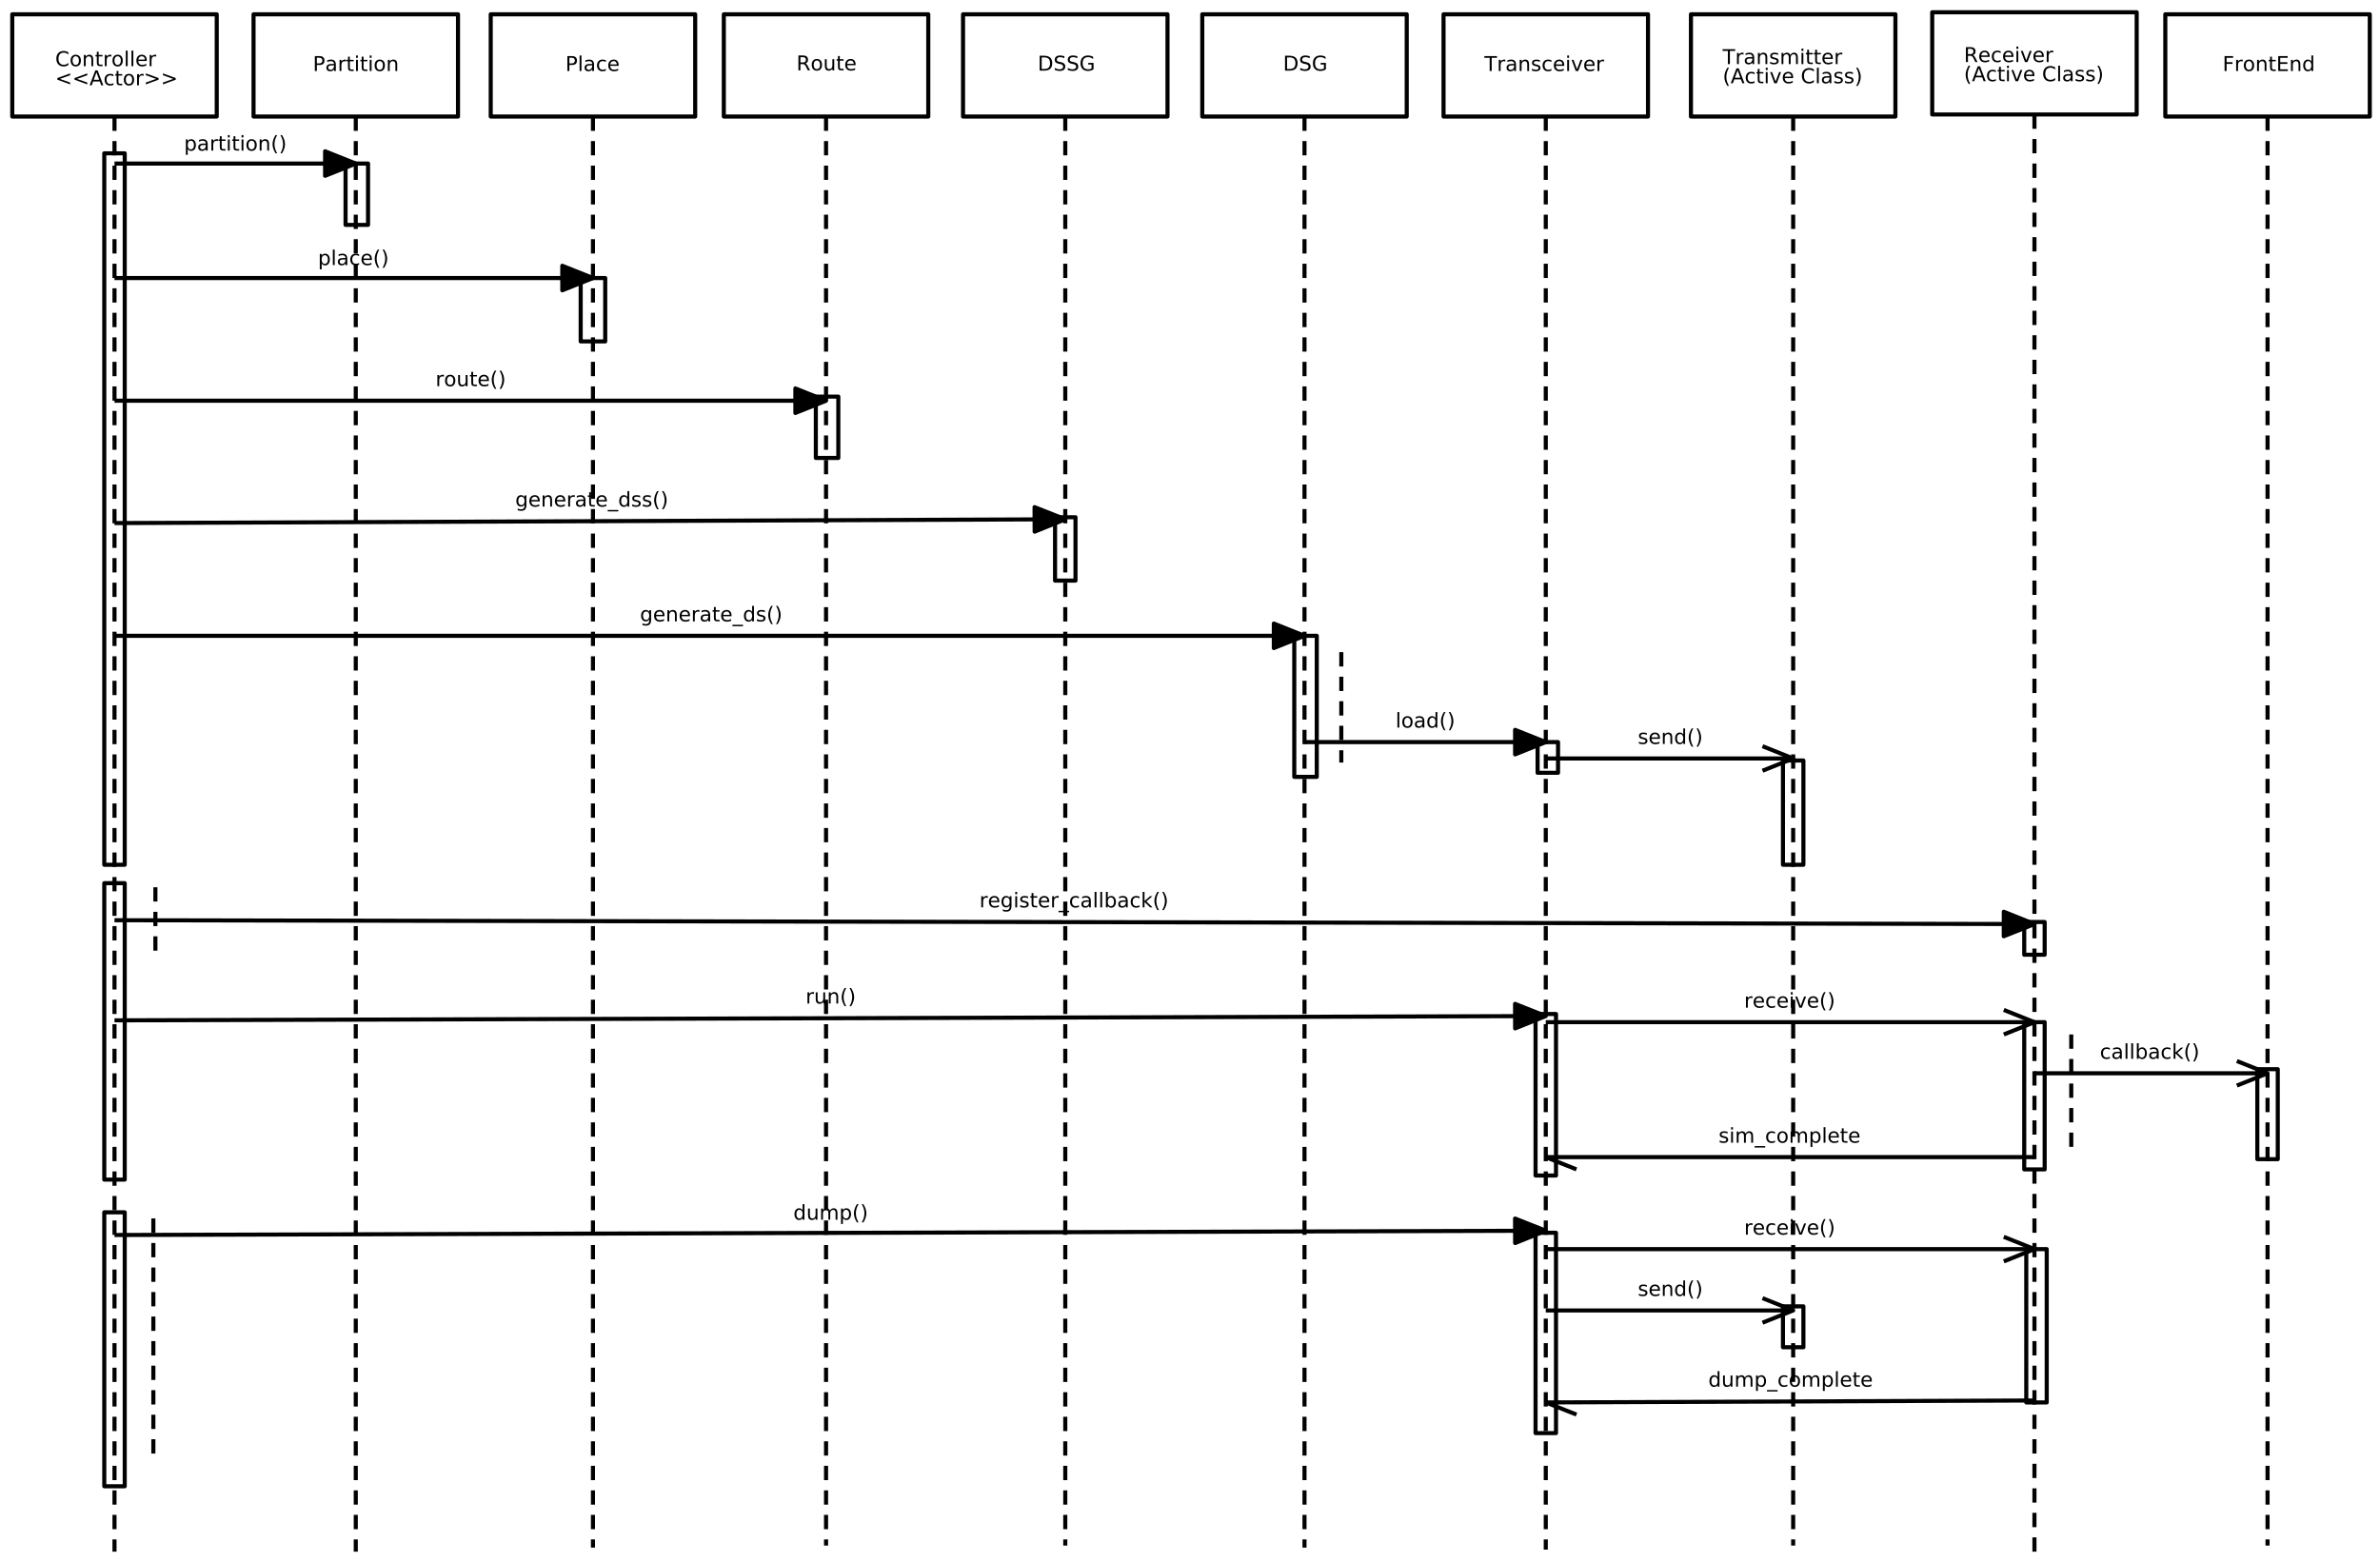 <?xml version="1.0" encoding="UTF-8"?>
<svg xmlns="http://www.w3.org/2000/svg" xmlns:xlink="http://www.w3.org/1999/xlink" width="1164pt" height="764pt" viewBox="0 0 1164 764" version="1.1">
<defs>
<g>
<symbol overflow="visible" id="glyph0-0">
<path style="stroke:none;" d="M 6.438 -6.734 L 6.438 -5.688 C 6.102 -6 5.75 -6.227 5.375 -6.375 C 5 -6.531 4.602 -6.609 4.188 -6.609 C 3.352 -6.609 2.711 -6.352 2.266 -5.844 C 1.828 -5.332 1.609 -4.598 1.609 -3.641 C 1.609 -2.68 1.828 -1.945 2.266 -1.438 C 2.711 -0.926 3.352 -0.672 4.188 -0.672 C 4.602 -0.672 5 -0.742 5.375 -0.891 C 5.75 -1.047 6.102 -1.281 6.438 -1.594 L 6.438 -0.562 C 6.094 -0.32 5.727 -0.145 5.344 -0.031 C 4.957 0.082 4.551 0.141 4.125 0.141 C 3.02 0.141 2.148 -0.195 1.516 -0.875 C 0.879 -1.551 0.562 -2.473 0.562 -3.641 C 0.562 -4.805 0.879 -5.727 1.516 -6.406 C 2.148 -7.082 3.02 -7.422 4.125 -7.422 C 4.562 -7.422 4.973 -7.363 5.359 -7.25 C 5.742 -7.133 6.102 -6.961 6.438 -6.734 Z M 6.438 -6.734 "/>
</symbol>
<symbol overflow="visible" id="glyph0-1">
<path style="stroke:none;" d="M 3.062 -4.844 C 2.582 -4.844 2.203 -4.656 1.922 -4.281 C 1.641 -3.906 1.5 -3.391 1.5 -2.734 C 1.5 -2.078 1.633 -1.562 1.906 -1.188 C 2.188 -0.812 2.57 -0.625 3.062 -0.625 C 3.539 -0.625 3.922 -0.812 4.203 -1.188 C 4.484 -1.562 4.625 -2.078 4.625 -2.734 C 4.625 -3.379 4.484 -3.891 4.203 -4.266 C 3.922 -4.648 3.539 -4.844 3.062 -4.844 Z M 3.062 -5.594 C 3.844 -5.594 4.457 -5.336 4.906 -4.828 C 5.352 -4.328 5.578 -3.629 5.578 -2.734 C 5.578 -1.836 5.352 -1.133 4.906 -0.625 C 4.457 -0.113 3.844 0.141 3.062 0.141 C 2.281 0.141 1.664 -0.113 1.219 -0.625 C 0.77 -1.133 0.547 -1.836 0.547 -2.734 C 0.547 -3.629 0.77 -4.328 1.219 -4.828 C 1.664 -5.336 2.281 -5.594 3.062 -5.594 Z M 3.062 -5.594 "/>
</symbol>
<symbol overflow="visible" id="glyph0-2">
<path style="stroke:none;" d="M 5.484 -3.297 L 5.484 0 L 4.594 0 L 4.594 -3.266 C 4.594 -3.785 4.488 -4.172 4.281 -4.422 C 4.082 -4.68 3.781 -4.812 3.375 -4.812 C 2.895 -4.812 2.516 -4.656 2.234 -4.344 C 1.953 -4.039 1.812 -3.625 1.812 -3.094 L 1.812 0 L 0.906 0 L 0.906 -5.469 L 1.812 -5.469 L 1.812 -4.625 C 2.031 -4.945 2.285 -5.188 2.578 -5.344 C 2.867 -5.508 3.203 -5.594 3.578 -5.594 C 4.203 -5.594 4.676 -5.398 5 -5.016 C 5.32 -4.629 5.484 -4.055 5.484 -3.297 Z M 5.484 -3.297 "/>
</symbol>
<symbol overflow="visible" id="glyph0-3">
<path style="stroke:none;" d="M 1.828 -7.016 L 1.828 -5.469 L 3.688 -5.469 L 3.688 -4.766 L 1.828 -4.766 L 1.828 -1.797 C 1.828 -1.359 1.891 -1.07 2.016 -0.938 C 2.141 -0.812 2.391 -0.75 2.766 -0.75 L 3.688 -0.75 L 3.688 0 L 2.766 0 C 2.066 0 1.582 -0.129 1.312 -0.391 C 1.051 -0.648 0.922 -1.117 0.922 -1.797 L 0.922 -4.766 L 0.266 -4.766 L 0.266 -5.469 L 0.922 -5.469 L 0.922 -7.016 Z M 1.828 -7.016 "/>
</symbol>
<symbol overflow="visible" id="glyph0-4">
<path style="stroke:none;" d="M 4.109 -4.625 C 4.004 -4.688 3.895 -4.727 3.781 -4.75 C 3.664 -4.781 3.535 -4.797 3.391 -4.797 C 2.879 -4.797 2.488 -4.629 2.219 -4.297 C 1.945 -3.973 1.812 -3.5 1.812 -2.875 L 1.812 0 L 0.906 0 L 0.906 -5.469 L 1.812 -5.469 L 1.812 -4.625 C 2 -4.957 2.242 -5.203 2.547 -5.359 C 2.848 -5.516 3.219 -5.594 3.656 -5.594 C 3.719 -5.594 3.785 -5.586 3.859 -5.578 C 3.93 -5.578 4.016 -5.566 4.109 -5.547 Z M 4.109 -4.625 "/>
</symbol>
<symbol overflow="visible" id="glyph0-5">
<path style="stroke:none;" d="M 0.938 -7.594 L 1.844 -7.594 L 1.844 0 L 0.938 0 Z M 0.938 -7.594 "/>
</symbol>
<symbol overflow="visible" id="glyph0-6">
<path style="stroke:none;" d="M 5.625 -2.953 L 5.625 -2.516 L 1.484 -2.516 C 1.523 -1.898 1.711 -1.43 2.047 -1.109 C 2.379 -0.785 2.844 -0.625 3.438 -0.625 C 3.781 -0.625 4.113 -0.664 4.438 -0.75 C 4.77 -0.832 5.094 -0.957 5.406 -1.125 L 5.406 -0.281 C 5.082 -0.145 4.75 -0.039 4.406 0.031 C 4.07 0.102 3.734 0.141 3.391 0.141 C 2.516 0.141 1.82 -0.109 1.312 -0.609 C 0.801 -1.117 0.547 -1.812 0.547 -2.688 C 0.547 -3.582 0.785 -4.289 1.266 -4.812 C 1.754 -5.332 2.41 -5.594 3.234 -5.594 C 3.973 -5.594 4.555 -5.359 4.984 -4.891 C 5.41 -4.422 5.625 -3.773 5.625 -2.953 Z M 4.719 -3.219 C 4.719 -3.707 4.582 -4.098 4.312 -4.391 C 4.039 -4.691 3.688 -4.844 3.25 -4.844 C 2.738 -4.844 2.332 -4.695 2.031 -4.406 C 1.738 -4.125 1.566 -3.727 1.516 -3.219 Z M 4.719 -3.219 "/>
</symbol>
<symbol overflow="visible" id="glyph0-7">
<path style="stroke:none;" d="M 7.312 -4.922 L 2.281 -3.125 L 7.312 -1.344 L 7.312 -0.453 L 1.062 -2.734 L 1.062 -3.547 L 7.312 -5.812 Z M 7.312 -4.922 "/>
</symbol>
<symbol overflow="visible" id="glyph0-8">
<path style="stroke:none;" d="M 3.422 -6.312 L 2.078 -2.688 L 4.766 -2.688 Z M 2.859 -7.297 L 3.984 -7.297 L 6.766 0 L 5.734 0 L 5.062 -1.875 L 1.781 -1.875 L 1.125 0 L 0.078 0 Z M 2.859 -7.297 "/>
</symbol>
<symbol overflow="visible" id="glyph0-9">
<path style="stroke:none;" d="M 4.875 -5.266 L 4.875 -4.422 C 4.625 -4.555 4.367 -4.66 4.109 -4.734 C 3.859 -4.805 3.602 -4.844 3.344 -4.844 C 2.758 -4.844 2.305 -4.656 1.984 -4.281 C 1.66 -3.914 1.5 -3.398 1.5 -2.734 C 1.5 -2.066 1.66 -1.547 1.984 -1.172 C 2.305 -0.805 2.758 -0.625 3.344 -0.625 C 3.602 -0.625 3.859 -0.656 4.109 -0.719 C 4.367 -0.789 4.625 -0.898 4.875 -1.047 L 4.875 -0.203 C 4.625 -0.086 4.363 -0.004 4.094 0.047 C 3.832 0.109 3.551 0.141 3.25 0.141 C 2.414 0.141 1.754 -0.113 1.266 -0.625 C 0.785 -1.145 0.547 -1.848 0.547 -2.734 C 0.547 -3.617 0.789 -4.316 1.281 -4.828 C 1.77 -5.336 2.441 -5.594 3.297 -5.594 C 3.578 -5.594 3.848 -5.566 4.109 -5.516 C 4.367 -5.461 4.625 -5.379 4.875 -5.266 Z M 4.875 -5.266 "/>
</symbol>
<symbol overflow="visible" id="glyph0-10">
<path style="stroke:none;" d="M 1.062 -4.922 L 1.062 -5.812 L 7.312 -3.547 L 7.312 -2.734 L 1.062 -0.453 L 1.062 -1.344 L 6.094 -3.125 Z M 1.062 -4.922 "/>
</symbol>
<symbol overflow="visible" id="glyph0-11">
<path style="stroke:none;" d="M 1.969 -6.484 L 1.969 -3.734 L 3.203 -3.734 C 3.66 -3.734 4.016 -3.852 4.266 -4.094 C 4.523 -4.332 4.656 -4.672 4.656 -5.109 C 4.656 -5.547 4.523 -5.883 4.266 -6.125 C 4.016 -6.363 3.66 -6.484 3.203 -6.484 Z M 0.984 -7.297 L 3.203 -7.297 C 4.023 -7.297 4.645 -7.109 5.062 -6.734 C 5.477 -6.367 5.688 -5.828 5.688 -5.109 C 5.688 -4.391 5.477 -3.848 5.062 -3.484 C 4.645 -3.117 4.023 -2.938 3.203 -2.938 L 1.969 -2.938 L 1.969 0 L 0.984 0 Z M 0.984 -7.297 "/>
</symbol>
<symbol overflow="visible" id="glyph0-12">
<path style="stroke:none;" d="M 3.422 -2.75 C 2.703 -2.75 2.203 -2.664 1.922 -2.5 C 1.641 -2.332 1.5 -2.051 1.5 -1.656 C 1.5 -1.332 1.602 -1.078 1.812 -0.891 C 2.02 -0.703 2.305 -0.609 2.672 -0.609 C 3.172 -0.609 3.57 -0.785 3.875 -1.141 C 4.176 -1.492 4.328 -1.961 4.328 -2.547 L 4.328 -2.75 Z M 5.219 -3.125 L 5.219 0 L 4.328 0 L 4.328 -0.828 C 4.117 -0.492 3.859 -0.25 3.547 -0.094 C 3.242 0.062 2.875 0.141 2.438 0.141 C 1.875 0.141 1.426 -0.016 1.094 -0.328 C 0.758 -0.641 0.594 -1.062 0.594 -1.594 C 0.594 -2.207 0.801 -2.672 1.219 -2.984 C 1.633 -3.297 2.25 -3.453 3.062 -3.453 L 4.328 -3.453 L 4.328 -3.547 C 4.328 -3.953 4.188 -4.27 3.906 -4.5 C 3.633 -4.727 3.254 -4.844 2.766 -4.844 C 2.453 -4.844 2.145 -4.801 1.844 -4.719 C 1.551 -4.645 1.27 -4.535 1 -4.391 L 1 -5.219 C 1.332 -5.344 1.648 -5.438 1.953 -5.5 C 2.266 -5.562 2.566 -5.594 2.859 -5.594 C 3.648 -5.594 4.238 -5.391 4.625 -4.984 C 5.02 -4.578 5.219 -3.957 5.219 -3.125 Z M 5.219 -3.125 "/>
</symbol>
<symbol overflow="visible" id="glyph0-13">
<path style="stroke:none;" d="M 0.938 -5.469 L 1.844 -5.469 L 1.844 0 L 0.938 0 Z M 0.938 -7.594 L 1.844 -7.594 L 1.844 -6.453 L 0.938 -6.453 Z M 0.938 -7.594 "/>
</symbol>
<symbol overflow="visible" id="glyph0-14">
<path style="stroke:none;" d="M 1.812 -0.828 L 1.812 2.078 L 0.906 2.078 L 0.906 -5.469 L 1.812 -5.469 L 1.812 -4.641 C 2 -4.961 2.234 -5.203 2.516 -5.359 C 2.805 -5.516 3.156 -5.594 3.562 -5.594 C 4.227 -5.594 4.766 -5.328 5.172 -4.797 C 5.586 -4.273 5.797 -3.586 5.797 -2.734 C 5.797 -1.867 5.586 -1.172 5.172 -0.641 C 4.766 -0.117 4.227 0.141 3.562 0.141 C 3.156 0.141 2.805 0.062 2.516 -0.094 C 2.234 -0.25 2 -0.492 1.812 -0.828 Z M 4.875 -2.734 C 4.875 -3.391 4.734 -3.906 4.453 -4.281 C 4.18 -4.656 3.812 -4.844 3.344 -4.844 C 2.863 -4.844 2.488 -4.656 2.219 -4.281 C 1.945 -3.906 1.812 -3.391 1.812 -2.734 C 1.812 -2.066 1.945 -1.547 2.219 -1.172 C 2.488 -0.797 2.863 -0.609 3.344 -0.609 C 3.812 -0.609 4.18 -0.797 4.453 -1.172 C 4.734 -1.547 4.875 -2.066 4.875 -2.734 Z M 4.875 -2.734 "/>
</symbol>
<symbol overflow="visible" id="glyph0-15">
<path style="stroke:none;" d="M 3.094 -7.594 C 2.664 -6.844 2.344 -6.098 2.125 -5.359 C 1.914 -4.629 1.812 -3.891 1.812 -3.141 C 1.812 -2.391 1.914 -1.645 2.125 -0.906 C 2.344 -0.164 2.664 0.57 3.094 1.312 L 2.312 1.312 C 1.832 0.551 1.469 -0.195 1.219 -0.938 C 0.977 -1.676 0.859 -2.41 0.859 -3.141 C 0.859 -3.867 0.977 -4.598 1.219 -5.328 C 1.457 -6.066 1.82 -6.82 2.312 -7.594 Z M 3.094 -7.594 "/>
</symbol>
<symbol overflow="visible" id="glyph0-16">
<path style="stroke:none;" d="M 0.797 -7.594 L 1.578 -7.594 C 2.066 -6.82 2.43 -6.066 2.672 -5.328 C 2.922 -4.598 3.047 -3.867 3.047 -3.141 C 3.047 -2.41 2.922 -1.676 2.672 -0.938 C 2.43 -0.195 2.066 0.551 1.578 1.312 L 0.797 1.312 C 1.234 0.57 1.555 -0.164 1.766 -0.906 C 1.984 -1.645 2.094 -2.391 2.094 -3.141 C 2.094 -3.891 1.984 -4.629 1.766 -5.359 C 1.555 -6.098 1.234 -6.844 0.797 -7.594 Z M 0.797 -7.594 "/>
</symbol>
<symbol overflow="visible" id="glyph0-17">
<path style="stroke:none;" d="M 4.438 -3.422 C 4.645 -3.348 4.848 -3.191 5.047 -2.953 C 5.254 -2.723 5.457 -2.406 5.656 -2 L 6.656 0 L 5.594 0 L 4.672 -1.875 C 4.43 -2.363 4.195 -2.688 3.969 -2.844 C 3.738 -3 3.43 -3.078 3.047 -3.078 L 1.969 -3.078 L 1.969 0 L 0.984 0 L 0.984 -7.297 L 3.203 -7.297 C 4.035 -7.297 4.656 -7.117 5.062 -6.766 C 5.477 -6.422 5.688 -5.895 5.688 -5.188 C 5.688 -4.727 5.578 -4.348 5.359 -4.047 C 5.148 -3.742 4.844 -3.535 4.438 -3.422 Z M 1.969 -6.484 L 1.969 -3.891 L 3.203 -3.891 C 3.68 -3.891 4.039 -4 4.281 -4.219 C 4.531 -4.438 4.656 -4.758 4.656 -5.188 C 4.656 -5.613 4.531 -5.938 4.281 -6.156 C 4.039 -6.375 3.68 -6.484 3.203 -6.484 Z M 1.969 -6.484 "/>
</symbol>
<symbol overflow="visible" id="glyph0-18">
<path style="stroke:none;" d="M 0.844 -2.156 L 0.844 -5.469 L 1.75 -5.469 L 1.75 -2.188 C 1.75 -1.676 1.848 -1.289 2.047 -1.031 C 2.254 -0.77 2.555 -0.641 2.953 -0.641 C 3.441 -0.641 3.828 -0.789 4.109 -1.094 C 4.391 -1.406 4.531 -1.832 4.531 -2.375 L 4.531 -5.469 L 5.438 -5.469 L 5.438 0 L 4.531 0 L 4.531 -0.844 C 4.312 -0.508 4.055 -0.258 3.766 -0.094 C 3.484 0.062 3.148 0.141 2.766 0.141 C 2.141 0.141 1.66 -0.051 1.328 -0.438 C 1.004 -0.832 0.844 -1.406 0.844 -2.156 Z M 3.109 -5.594 Z M 3.109 -5.594 "/>
</symbol>
<symbol overflow="visible" id="glyph0-19">
<path style="stroke:none;" d="M 1.969 -6.484 L 1.969 -0.812 L 3.156 -0.812 C 4.164 -0.812 4.898 -1.035 5.359 -1.484 C 5.828 -1.941 6.062 -2.664 6.062 -3.656 C 6.062 -4.633 5.828 -5.348 5.359 -5.797 C 4.898 -6.254 4.164 -6.484 3.156 -6.484 Z M 0.984 -7.297 L 3.016 -7.297 C 4.422 -7.297 5.453 -7 6.109 -6.406 C 6.773 -5.82 7.109 -4.906 7.109 -3.656 C 7.109 -2.395 6.773 -1.469 6.109 -0.875 C 5.453 -0.289 4.422 0 3.016 0 L 0.984 0 Z M 0.984 -7.297 "/>
</symbol>
<symbol overflow="visible" id="glyph0-20">
<path style="stroke:none;" d="M 5.359 -7.047 L 5.359 -6.094 C 4.984 -6.27 4.629 -6.398 4.297 -6.484 C 3.961 -6.578 3.641 -6.625 3.328 -6.625 C 2.797 -6.625 2.383 -6.52 2.094 -6.312 C 1.801 -6.102 1.656 -5.805 1.656 -5.422 C 1.656 -5.098 1.75 -4.852 1.938 -4.688 C 2.133 -4.52 2.504 -4.391 3.047 -4.297 L 3.641 -4.172 C 4.367 -4.023 4.91 -3.773 5.266 -3.422 C 5.617 -3.078 5.797 -2.609 5.797 -2.016 C 5.797 -1.305 5.555 -0.77 5.078 -0.406 C 4.609 -0.039 3.914 0.141 3 0.141 C 2.656 0.141 2.285 0.098 1.891 0.016 C 1.504 -0.055 1.102 -0.172 0.688 -0.328 L 0.688 -1.344 C 1.094 -1.113 1.484 -0.941 1.859 -0.828 C 2.242 -0.711 2.625 -0.656 3 -0.656 C 3.562 -0.656 3.992 -0.766 4.297 -0.984 C 4.609 -1.211 4.766 -1.531 4.766 -1.938 C 4.766 -2.289 4.656 -2.566 4.438 -2.766 C 4.219 -2.973 3.852 -3.129 3.344 -3.234 L 2.75 -3.344 C 2.008 -3.488 1.473 -3.719 1.141 -4.031 C 0.816 -4.344 0.656 -4.781 0.656 -5.344 C 0.656 -5.988 0.879 -6.492 1.328 -6.859 C 1.785 -7.234 2.414 -7.422 3.219 -7.422 C 3.562 -7.422 3.91 -7.391 4.266 -7.328 C 4.617 -7.266 4.984 -7.172 5.359 -7.047 Z M 5.359 -7.047 "/>
</symbol>
<symbol overflow="visible" id="glyph0-21">
<path style="stroke:none;" d="M 5.953 -1.047 L 5.953 -3 L 4.344 -3 L 4.344 -3.812 L 6.922 -3.812 L 6.922 -0.672 C 6.547 -0.41 6.129 -0.207 5.672 -0.062 C 5.211 0.07 4.723 0.141 4.203 0.141 C 3.055 0.141 2.16 -0.191 1.516 -0.859 C 0.879 -1.523 0.562 -2.453 0.562 -3.641 C 0.562 -4.828 0.879 -5.754 1.516 -6.422 C 2.16 -7.086 3.055 -7.422 4.203 -7.422 C 4.672 -7.422 5.117 -7.363 5.547 -7.25 C 5.984 -7.133 6.379 -6.961 6.734 -6.734 L 6.734 -5.672 C 6.367 -5.984 5.984 -6.219 5.578 -6.375 C 5.172 -6.531 4.738 -6.609 4.281 -6.609 C 3.383 -6.609 2.711 -6.359 2.266 -5.859 C 1.828 -5.367 1.609 -4.629 1.609 -3.641 C 1.609 -2.648 1.828 -1.906 2.266 -1.406 C 2.711 -0.914 3.383 -0.672 4.281 -0.672 C 4.633 -0.672 4.945 -0.695 5.219 -0.75 C 5.488 -0.812 5.734 -0.91 5.953 -1.047 Z M 5.953 -1.047 "/>
</symbol>
<symbol overflow="visible" id="glyph0-22">
<path style="stroke:none;" d="M 4.547 -2.797 C 4.547 -3.453 4.41 -3.957 4.141 -4.312 C 3.867 -4.664 3.492 -4.844 3.016 -4.844 C 2.523 -4.844 2.145 -4.664 1.875 -4.312 C 1.613 -3.957 1.484 -3.453 1.484 -2.797 C 1.484 -2.148 1.613 -1.645 1.875 -1.281 C 2.145 -0.926 2.523 -0.75 3.016 -0.75 C 3.492 -0.75 3.867 -0.926 4.141 -1.281 C 4.41 -1.645 4.547 -2.148 4.547 -2.797 Z M 5.438 -0.672 C 5.438 0.254 5.227 0.941 4.812 1.391 C 4.406 1.848 3.773 2.078 2.922 2.078 C 2.609 2.078 2.312 2.051 2.031 2 C 1.75 1.957 1.477 1.891 1.219 1.797 L 1.219 0.922 C 1.477 1.066 1.734 1.172 1.984 1.234 C 2.242 1.305 2.508 1.344 2.781 1.344 C 3.363 1.344 3.801 1.188 4.094 0.875 C 4.395 0.57 4.547 0.109 4.547 -0.516 L 4.547 -0.969 C 4.359 -0.645 4.117 -0.398 3.828 -0.234 C 3.535 -0.078 3.188 0 2.781 0 C 2.113 0 1.57 -0.254 1.156 -0.766 C 0.75 -1.273 0.547 -1.953 0.547 -2.797 C 0.547 -3.641 0.75 -4.316 1.156 -4.828 C 1.57 -5.336 2.113 -5.594 2.781 -5.594 C 3.188 -5.594 3.535 -5.516 3.828 -5.359 C 4.117 -5.203 4.359 -4.961 4.547 -4.641 L 4.547 -5.469 L 5.438 -5.469 Z M 5.438 -0.672 "/>
</symbol>
<symbol overflow="visible" id="glyph0-23">
<path style="stroke:none;" d="M 5.094 1.656 L 5.094 2.359 L -0.094 2.359 L -0.094 1.656 Z M 5.094 1.656 "/>
</symbol>
<symbol overflow="visible" id="glyph0-24">
<path style="stroke:none;" d="M 4.547 -4.641 L 4.547 -7.594 L 5.438 -7.594 L 5.438 0 L 4.547 0 L 4.547 -0.828 C 4.359 -0.492 4.117 -0.25 3.828 -0.094 C 3.535 0.062 3.188 0.141 2.781 0.141 C 2.125 0.141 1.586 -0.117 1.172 -0.641 C 0.754 -1.172 0.547 -1.867 0.547 -2.734 C 0.547 -3.586 0.754 -4.273 1.172 -4.797 C 1.586 -5.328 2.125 -5.594 2.781 -5.594 C 3.188 -5.594 3.535 -5.516 3.828 -5.359 C 4.117 -5.203 4.359 -4.961 4.547 -4.641 Z M 1.484 -2.734 C 1.484 -2.066 1.617 -1.547 1.891 -1.172 C 2.16 -0.797 2.535 -0.609 3.016 -0.609 C 3.484 -0.609 3.852 -0.797 4.125 -1.172 C 4.406 -1.547 4.547 -2.066 4.547 -2.734 C 4.547 -3.391 4.406 -3.906 4.125 -4.281 C 3.852 -4.656 3.484 -4.844 3.016 -4.844 C 2.535 -4.844 2.16 -4.656 1.891 -4.281 C 1.617 -3.906 1.484 -3.391 1.484 -2.734 Z M 1.484 -2.734 "/>
</symbol>
<symbol overflow="visible" id="glyph0-25">
<path style="stroke:none;" d="M 4.422 -5.312 L 4.422 -4.453 C 4.172 -4.586 3.91 -4.688 3.641 -4.75 C 3.367 -4.812 3.082 -4.844 2.781 -4.844 C 2.344 -4.844 2.008 -4.773 1.781 -4.641 C 1.562 -4.504 1.453 -4.301 1.453 -4.031 C 1.453 -3.82 1.531 -3.656 1.688 -3.531 C 1.844 -3.414 2.164 -3.305 2.656 -3.203 L 2.953 -3.125 C 3.598 -2.988 4.051 -2.797 4.312 -2.547 C 4.582 -2.297 4.719 -1.953 4.719 -1.516 C 4.719 -1.004 4.516 -0.598 4.109 -0.297 C 3.711 -0.004 3.164 0.141 2.469 0.141 C 2.164 0.141 1.852 0.109 1.531 0.047 C 1.219 -0.004 0.891 -0.086 0.547 -0.203 L 0.547 -1.125 C 0.879 -0.957 1.203 -0.828 1.516 -0.734 C 1.836 -0.648 2.16 -0.609 2.484 -0.609 C 2.898 -0.609 3.223 -0.68 3.453 -0.828 C 3.68 -0.973 3.797 -1.176 3.797 -1.438 C 3.797 -1.688 3.711 -1.875 3.547 -2 C 3.391 -2.133 3.031 -2.258 2.469 -2.375 L 2.156 -2.453 C 1.602 -2.566 1.203 -2.742 0.953 -2.984 C 0.703 -3.234 0.578 -3.566 0.578 -3.984 C 0.578 -4.504 0.758 -4.898 1.125 -5.172 C 1.488 -5.453 2.008 -5.594 2.688 -5.594 C 3.008 -5.594 3.316 -5.566 3.609 -5.516 C 3.91 -5.473 4.18 -5.406 4.422 -5.312 Z M 4.422 -5.312 "/>
</symbol>
<symbol overflow="visible" id="glyph0-26">
<path style="stroke:none;" d="M -0.031 -7.297 L 6.141 -7.297 L 6.141 -6.453 L 3.547 -6.453 L 3.547 0 L 2.562 0 L 2.562 -6.453 L -0.031 -6.453 Z M -0.031 -7.297 "/>
</symbol>
<symbol overflow="visible" id="glyph0-27">
<path style="stroke:none;" d="M 0.297 -5.469 L 1.25 -5.469 L 2.953 -0.875 L 4.672 -5.469 L 5.625 -5.469 L 3.562 0 L 2.344 0 Z M 0.297 -5.469 "/>
</symbol>
<symbol overflow="visible" id="glyph0-28">
<path style="stroke:none;" d="M 5.203 -4.422 C 5.422 -4.828 5.688 -5.125 6 -5.312 C 6.312 -5.5 6.68 -5.594 7.109 -5.594 C 7.68 -5.594 8.117 -5.395 8.422 -5 C 8.734 -4.602 8.891 -4.035 8.891 -3.297 L 8.891 0 L 7.984 0 L 7.984 -3.266 C 7.984 -3.797 7.891 -4.188 7.703 -4.438 C 7.523 -4.688 7.242 -4.812 6.859 -4.812 C 6.391 -4.812 6.02 -4.656 5.75 -4.344 C 5.488 -4.039 5.359 -3.625 5.359 -3.094 L 5.359 0 L 4.453 0 L 4.453 -3.266 C 4.453 -3.797 4.359 -4.188 4.172 -4.438 C 3.984 -4.688 3.695 -4.812 3.312 -4.812 C 2.852 -4.812 2.488 -4.656 2.219 -4.344 C 1.945 -4.039 1.812 -3.625 1.812 -3.094 L 1.812 0 L 0.906 0 L 0.906 -5.469 L 1.812 -5.469 L 1.812 -4.625 C 2.02 -4.957 2.266 -5.203 2.547 -5.359 C 2.836 -5.516 3.176 -5.594 3.562 -5.594 C 3.969 -5.594 4.305 -5.492 4.578 -5.297 C 4.859 -5.098 5.066 -4.805 5.203 -4.422 Z M 5.203 -4.422 "/>
</symbol>
<symbol overflow="visible" id="glyph0-29">
<path style="stroke:none;" d=""/>
</symbol>
<symbol overflow="visible" id="glyph0-30">
<path style="stroke:none;" d="M 4.875 -2.734 C 4.875 -3.391 4.734 -3.906 4.453 -4.281 C 4.18 -4.656 3.812 -4.844 3.344 -4.844 C 2.863 -4.844 2.488 -4.656 2.219 -4.281 C 1.945 -3.906 1.812 -3.391 1.812 -2.734 C 1.812 -2.066 1.945 -1.547 2.219 -1.172 C 2.488 -0.797 2.863 -0.609 3.344 -0.609 C 3.812 -0.609 4.18 -0.797 4.453 -1.172 C 4.734 -1.547 4.875 -2.066 4.875 -2.734 Z M 1.812 -4.641 C 2 -4.961 2.234 -5.203 2.516 -5.359 C 2.805 -5.516 3.156 -5.594 3.562 -5.594 C 4.227 -5.594 4.766 -5.328 5.172 -4.797 C 5.586 -4.273 5.797 -3.586 5.797 -2.734 C 5.797 -1.867 5.586 -1.172 5.172 -0.641 C 4.766 -0.117 4.227 0.141 3.562 0.141 C 3.156 0.141 2.805 0.062 2.516 -0.094 C 2.234 -0.25 2 -0.492 1.812 -0.828 L 1.812 0 L 0.906 0 L 0.906 -7.594 L 1.812 -7.594 Z M 1.812 -4.641 "/>
</symbol>
<symbol overflow="visible" id="glyph0-31">
<path style="stroke:none;" d="M 0.906 -7.594 L 1.812 -7.594 L 1.812 -3.109 L 4.5 -5.469 L 5.641 -5.469 L 2.734 -2.906 L 5.766 0 L 4.594 0 L 1.812 -2.672 L 1.812 0 L 0.906 0 Z M 0.906 -7.594 "/>
</symbol>
<symbol overflow="visible" id="glyph0-32">
<path style="stroke:none;" d="M 0.984 -7.297 L 5.172 -7.297 L 5.172 -6.453 L 1.969 -6.453 L 1.969 -4.312 L 4.859 -4.312 L 4.859 -3.484 L 1.969 -3.484 L 1.969 0 L 0.984 0 Z M 0.984 -7.297 "/>
</symbol>
<symbol overflow="visible" id="glyph0-33">
<path style="stroke:none;" d="M 0.984 -7.297 L 5.594 -7.297 L 5.594 -6.453 L 1.969 -6.453 L 1.969 -4.297 L 5.438 -4.297 L 5.438 -3.469 L 1.969 -3.469 L 1.969 -0.828 L 5.672 -0.828 L 5.672 0 L 0.984 0 Z M 0.984 -7.297 "/>
</symbol>
</g>
</defs>
<g id="surface8897">
<g style="fill:rgb(0%,0%,0%);fill-opacity:1;">
  <use xlink:href="#glyph0-0" x="27" y="32.359"/>
  <use xlink:href="#glyph0-1" x="33.982" y="32.359"/>
  <use xlink:href="#glyph0-2" x="40.101" y="32.359"/>
  <use xlink:href="#glyph0-3" x="46.438" y="32.359"/>
  <use xlink:href="#glyph0-4" x="50.359" y="32.359"/>
  <use xlink:href="#glyph0-1" x="54.471" y="32.359"/>
  <use xlink:href="#glyph0-5" x="60.589" y="32.359"/>
  <use xlink:href="#glyph0-5" x="63.367" y="32.359"/>
  <use xlink:href="#glyph0-6" x="66.146" y="32.359"/>
  <use xlink:href="#glyph0-4" x="72.298" y="32.359"/>
</g>
<g style="fill:rgb(0%,0%,0%);fill-opacity:1;">
  <use xlink:href="#glyph0-7" x="27" y="41.719"/>
  <use xlink:href="#glyph0-7" x="35.379" y="41.719"/>
  <use xlink:href="#glyph0-8" x="43.758" y="41.719"/>
  <use xlink:href="#glyph0-9" x="50.599" y="41.719"/>
  <use xlink:href="#glyph0-3" x="56.097" y="41.719"/>
  <use xlink:href="#glyph0-1" x="60.018" y="41.719"/>
  <use xlink:href="#glyph0-4" x="66.136" y="41.719"/>
  <use xlink:href="#glyph0-10" x="70.247" y="41.719"/>
  <use xlink:href="#glyph0-10" x="78.626" y="41.719"/>
</g>
<path style="fill:none;stroke-width:2;stroke-linecap:butt;stroke-linejoin:round;stroke:rgb(0%,0%,0%);stroke-opacity:1;stroke-miterlimit:10;" d="M 81.004 34.719 " transform="matrix(1,0,0,1,6,7)"/>
<path style="fill:none;stroke-width:2;stroke-linecap:butt;stroke-linejoin:round;stroke:rgb(0%,0%,0%);stroke-opacity:1;stroke-miterlimit:10;" d="M 0 0 L 100 0 L 100 50 L 0 50 Z M 0 0 " transform="matrix(1,0,0,1,6,7)"/>
<path style="fill:none;stroke-width:2;stroke-linecap:butt;stroke-linejoin:round;stroke:rgb(0%,0%,0%);stroke-opacity:1;stroke-dasharray:7,5;stroke-miterlimit:10;" d="M 50 50 L 50 752 " transform="matrix(1,0,0,1,6,7)"/>
<g style="fill:rgb(0%,0%,0%);fill-opacity:1;">
  <use xlink:href="#glyph0-11" x="153" y="34.734"/>
  <use xlink:href="#glyph0-12" x="159.03" y="34.734"/>
  <use xlink:href="#glyph0-4" x="165.158" y="34.734"/>
  <use xlink:href="#glyph0-3" x="169.27" y="34.734"/>
  <use xlink:href="#glyph0-13" x="173.19" y="34.734"/>
  <use xlink:href="#glyph0-3" x="175.969" y="34.734"/>
  <use xlink:href="#glyph0-13" x="179.89" y="34.734"/>
  <use xlink:href="#glyph0-1" x="182.668" y="34.734"/>
  <use xlink:href="#glyph0-2" x="188.786" y="34.734"/>
</g>
<path style="fill:none;stroke-width:2;stroke-linecap:butt;stroke-linejoin:round;stroke:rgb(0%,0%,0%);stroke-opacity:1;stroke-miterlimit:10;" d="M 71.125 27.734 " transform="matrix(1,0,0,1,124,7)"/>
<path style="fill:none;stroke-width:2;stroke-linecap:butt;stroke-linejoin:round;stroke:rgb(0%,0%,0%);stroke-opacity:1;stroke-miterlimit:10;" d="M 0 0 L 100 0 L 100 50 L 0 50 Z M 0 0 " transform="matrix(1,0,0,1,124,7)"/>
<path style="fill:none;stroke-width:2;stroke-linecap:butt;stroke-linejoin:round;stroke:rgb(0%,0%,0%);stroke-opacity:1;stroke-dasharray:7,5;stroke-miterlimit:10;" d="M 50 50 L 50 752 " transform="matrix(1,0,0,1,124,7)"/>
<path style="fill:none;stroke-width:2;stroke-linecap:butt;stroke-linejoin:round;stroke:rgb(0%,0%,0%);stroke-opacity:1;stroke-miterlimit:10;" d="M 0 0 L 10 0 L 10 348 L 0 348 Z M 0 0 " transform="matrix(1,0,0,1,51,75)"/>
<path style="fill:none;stroke-width:2;stroke-linecap:butt;stroke-linejoin:round;stroke:rgb(0%,0%,0%);stroke-opacity:1;stroke-miterlimit:10;" d="M 0 0 L 11 0 L 11 30 L 0 30 Z M 0 0 " transform="matrix(1,0,0,1,169,80)"/>
<path style="fill:none;stroke-width:2;stroke-linecap:butt;stroke-linejoin:round;stroke:rgb(0%,0%,0%);stroke-opacity:1;stroke-miterlimit:10;" d="M 118 0 L 0 0 " transform="matrix(-1,0,-0,-1,174,80)"/>
<path style="fill-rule:nonzero;fill:rgb(0%,0%,0%);fill-opacity:1;stroke-width:2;stroke-linecap:butt;stroke-linejoin:round;stroke:rgb(0%,0%,0%);stroke-opacity:1;stroke-miterlimit:10;" d="M 15 6 L 0 0 L 15 -6 Z M 15 6 " transform="matrix(-1,0,-0,-1,174,80)"/>
<path style="fill:none;stroke-width:2;stroke-linecap:butt;stroke-linejoin:round;stroke:rgb(0%,0%,0%);stroke-opacity:1;stroke-miterlimit:10;" d="" transform="matrix(1,0,0,1,56,80)"/>
<g style="fill:rgb(0%,0%,0%);fill-opacity:1;">
  <use xlink:href="#glyph0-14" x="90" y="73.672"/>
  <use xlink:href="#glyph0-12" x="96.348" y="73.672"/>
  <use xlink:href="#glyph0-4" x="102.476" y="73.672"/>
  <use xlink:href="#glyph0-3" x="106.587" y="73.672"/>
  <use xlink:href="#glyph0-13" x="110.508" y="73.672"/>
  <use xlink:href="#glyph0-3" x="113.286" y="73.672"/>
  <use xlink:href="#glyph0-13" x="117.207" y="73.672"/>
  <use xlink:href="#glyph0-1" x="119.985" y="73.672"/>
  <use xlink:href="#glyph0-2" x="126.104" y="73.672"/>
  <use xlink:href="#glyph0-15" x="132.441" y="73.672"/>
  <use xlink:href="#glyph0-16" x="136.343" y="73.672"/>
</g>
<path style="fill:none;stroke-width:2;stroke-linecap:butt;stroke-linejoin:round;stroke:rgb(0%,0%,0%);stroke-opacity:1;stroke-miterlimit:10;" d="M 84.242 -6.328 " transform="matrix(1,0,0,1,56,80)"/>
<g style="fill:rgb(0%,0%,0%);fill-opacity:1;">
  <use xlink:href="#glyph0-11" x="276.5" y="34.734"/>
  <use xlink:href="#glyph0-5" x="282.53" y="34.734"/>
  <use xlink:href="#glyph0-12" x="285.309" y="34.734"/>
  <use xlink:href="#glyph0-9" x="291.437" y="34.734"/>
  <use xlink:href="#glyph0-6" x="296.935" y="34.734"/>
</g>
<path style="fill:none;stroke-width:2;stroke-linecap:butt;stroke-linejoin:round;stroke:rgb(0%,0%,0%);stroke-opacity:1;stroke-miterlimit:10;" d="M 63.086 27.734 " transform="matrix(1,0,0,1,240,7)"/>
<path style="fill:none;stroke-width:2;stroke-linecap:butt;stroke-linejoin:round;stroke:rgb(0%,0%,0%);stroke-opacity:1;stroke-miterlimit:10;" d="M 0 0 L 100 0 L 100 50 L 0 50 Z M 0 0 " transform="matrix(1,0,0,1,240,7)"/>
<path style="fill:none;stroke-width:2;stroke-linecap:butt;stroke-linejoin:round;stroke:rgb(0%,0%,0%);stroke-opacity:1;stroke-dasharray:7,5;stroke-miterlimit:10;" d="M 50 50 L 50 750 " transform="matrix(1,0,0,1,240,7)"/>
<path style="fill:none;stroke-width:2;stroke-linecap:butt;stroke-linejoin:round;stroke:rgb(0%,0%,0%);stroke-opacity:1;stroke-miterlimit:10;" d="M 0 0 L 12 0 L 12 31 L 0 31 Z M 0 0 " transform="matrix(1,0,0,1,284,136)"/>
<path style="fill:none;stroke-width:2;stroke-linecap:butt;stroke-linejoin:round;stroke:rgb(0%,0%,0%);stroke-opacity:1;stroke-miterlimit:10;" d="M 234 0 L 0 0 " transform="matrix(-1,0,-0,-1,290,136)"/>
<path style="fill-rule:nonzero;fill:rgb(0%,0%,0%);fill-opacity:1;stroke-width:2;stroke-linecap:butt;stroke-linejoin:round;stroke:rgb(0%,0%,0%);stroke-opacity:1;stroke-miterlimit:10;" d="M 15 6 L 0 0 L 15 -6 Z M 15 6 " transform="matrix(-1,0,-0,-1,290,136)"/>
<path style="fill:none;stroke-width:2;stroke-linecap:butt;stroke-linejoin:round;stroke:rgb(0%,0%,0%);stroke-opacity:1;stroke-miterlimit:10;" d="" transform="matrix(1,0,0,1,56,136)"/>
<g style="fill:rgb(0%,0%,0%);fill-opacity:1;">
  <use xlink:href="#glyph0-14" x="155.5" y="129.672"/>
  <use xlink:href="#glyph0-5" x="161.848" y="129.672"/>
  <use xlink:href="#glyph0-12" x="164.626" y="129.672"/>
  <use xlink:href="#glyph0-9" x="170.754" y="129.672"/>
  <use xlink:href="#glyph0-6" x="176.252" y="129.672"/>
  <use xlink:href="#glyph0-15" x="182.404" y="129.672"/>
  <use xlink:href="#glyph0-16" x="186.306" y="129.672"/>
</g>
<path style="fill:none;stroke-width:2;stroke-linecap:butt;stroke-linejoin:round;stroke:rgb(0%,0%,0%);stroke-opacity:1;stroke-miterlimit:10;" d="M 134.207 -6.328 " transform="matrix(1,0,0,1,56,136)"/>
<g style="fill:rgb(0%,0%,0%);fill-opacity:1;">
  <use xlink:href="#glyph0-17" x="389.5" y="34.438"/>
  <use xlink:href="#glyph0-1" x="396.448" y="34.438"/>
  <use xlink:href="#glyph0-18" x="402.566" y="34.438"/>
  <use xlink:href="#glyph0-3" x="408.904" y="34.438"/>
  <use xlink:href="#glyph0-6" x="412.825" y="34.438"/>
</g>
<path style="fill:none;stroke-width:2;stroke-linecap:butt;stroke-linejoin:round;stroke:rgb(0%,0%,0%);stroke-opacity:1;stroke-miterlimit:10;" d="M 64.977 27.438 " transform="matrix(1,0,0,1,354,7)"/>
<path style="fill:none;stroke-width:2;stroke-linecap:butt;stroke-linejoin:round;stroke:rgb(0%,0%,0%);stroke-opacity:1;stroke-miterlimit:10;" d="M 0 0 L 100 0 L 100 50 L 0 50 Z M 0 0 " transform="matrix(1,0,0,1,354,7)"/>
<path style="fill:none;stroke-width:2;stroke-linecap:butt;stroke-linejoin:round;stroke:rgb(0%,0%,0%);stroke-opacity:1;stroke-dasharray:7,5;stroke-miterlimit:10;" d="M 50 50 L 50 749 " transform="matrix(1,0,0,1,354,7)"/>
<path style="fill:none;stroke-width:2;stroke-linecap:butt;stroke-linejoin:round;stroke:rgb(0%,0%,0%);stroke-opacity:1;stroke-miterlimit:10;" d="M 0 0 L 11 0 L 11 30 L 0 30 Z M 0 0 " transform="matrix(1,0,0,1,399,194)"/>
<path style="fill:none;stroke-width:2;stroke-linecap:butt;stroke-linejoin:round;stroke:rgb(0%,0%,0%);stroke-opacity:1;stroke-miterlimit:10;" d="M 348 0 L 0 0 " transform="matrix(-1,0,-0,-1,404,196)"/>
<path style="fill-rule:nonzero;fill:rgb(0%,0%,0%);fill-opacity:1;stroke-width:2;stroke-linecap:butt;stroke-linejoin:round;stroke:rgb(0%,0%,0%);stroke-opacity:1;stroke-miterlimit:10;" d="M 15 6 L 0 0 L 15 -6 Z M 15 6 " transform="matrix(-1,0,-0,-1,404,196)"/>
<path style="fill:none;stroke-width:2;stroke-linecap:butt;stroke-linejoin:round;stroke:rgb(0%,0%,0%);stroke-opacity:1;stroke-miterlimit:10;" d="" transform="matrix(1,0,0,1,56,196)"/>
<g style="fill:rgb(0%,0%,0%);fill-opacity:1;">
  <use xlink:href="#glyph0-4" x="213" y="188.906"/>
  <use xlink:href="#glyph0-1" x="217.111" y="188.906"/>
  <use xlink:href="#glyph0-18" x="223.229" y="188.906"/>
  <use xlink:href="#glyph0-3" x="229.567" y="188.906"/>
  <use xlink:href="#glyph0-6" x="233.488" y="188.906"/>
  <use xlink:href="#glyph0-15" x="239.641" y="188.906"/>
  <use xlink:href="#glyph0-16" x="243.542" y="188.906"/>
</g>
<path style="fill:none;stroke-width:2;stroke-linecap:butt;stroke-linejoin:round;stroke:rgb(0%,0%,0%);stroke-opacity:1;stroke-miterlimit:10;" d="M 191.445 -7.094 " transform="matrix(1,0,0,1,56,196)"/>
<path style="fill:none;stroke-width:2;stroke-linecap:butt;stroke-linejoin:round;stroke:rgb(0%,0%,0%);stroke-opacity:1;stroke-miterlimit:10;" d="M 0 0 L 10 0 L 10 31 L 0 31 Z M 0 0 " transform="matrix(1,0,0,1,516,253)"/>
<g style="fill:rgb(0%,0%,0%);fill-opacity:1;">
  <use xlink:href="#glyph0-19" x="507.5" y="34.562"/>
  <use xlink:href="#glyph0-20" x="515.2" y="34.562"/>
  <use xlink:href="#glyph0-20" x="521.548" y="34.562"/>
  <use xlink:href="#glyph0-21" x="527.896" y="34.562"/>
</g>
<path style="fill:none;stroke-width:2;stroke-linecap:butt;stroke-linejoin:round;stroke:rgb(0%,0%,0%);stroke-opacity:1;stroke-miterlimit:10;" d="M 64.645 27.562 " transform="matrix(1,0,0,1,471,7)"/>
<path style="fill:none;stroke-width:2;stroke-linecap:butt;stroke-linejoin:round;stroke:rgb(0%,0%,0%);stroke-opacity:1;stroke-miterlimit:10;" d="M 0 0 L 100 0 L 100 50 L 0 50 Z M 0 0 " transform="matrix(1,0,0,1,471,7)"/>
<path style="fill:none;stroke-width:2;stroke-linecap:butt;stroke-linejoin:round;stroke:rgb(0%,0%,0%);stroke-opacity:1;stroke-dasharray:7,5;stroke-miterlimit:10;" d="M 50 50 L 50 749 " transform="matrix(1,0,0,1,471,7)"/>
<path style="fill:none;stroke-width:2;stroke-linecap:butt;stroke-linejoin:round;stroke:rgb(0%,0%,0%);stroke-opacity:1;stroke-miterlimit:10;" d="M 465.004 -0 L 0 0 " transform="matrix(-1,0.004,-0.004,-1,521,254)"/>
<path style="fill-rule:nonzero;fill:rgb(0%,0%,0%);fill-opacity:1;stroke-width:2;stroke-linecap:butt;stroke-linejoin:round;stroke:rgb(0%,0%,0%);stroke-opacity:1;stroke-miterlimit:10;" d="M 15.002 5.998 L 0 0 L 14.999 -6.002 Z M 15.002 5.998 " transform="matrix(-1,0.004,-0.004,-1,521,254)"/>
<path style="fill:none;stroke-width:2;stroke-linecap:butt;stroke-linejoin:round;stroke:rgb(0%,0%,0%);stroke-opacity:1;stroke-miterlimit:10;" d="" transform="matrix(1,0,0,1,56,256)"/>
<g style="fill:rgb(0%,0%,0%);fill-opacity:1;">
  <use xlink:href="#glyph0-22" x="252" y="247.797"/>
  <use xlink:href="#glyph0-6" x="258.348" y="247.797"/>
  <use xlink:href="#glyph0-2" x="264.5" y="247.797"/>
  <use xlink:href="#glyph0-6" x="270.838" y="247.797"/>
  <use xlink:href="#glyph0-4" x="276.99" y="247.797"/>
  <use xlink:href="#glyph0-12" x="281.102" y="247.797"/>
  <use xlink:href="#glyph0-3" x="287.229" y="247.797"/>
  <use xlink:href="#glyph0-6" x="291.15" y="247.797"/>
  <use xlink:href="#glyph0-23" x="297.303" y="247.797"/>
  <use xlink:href="#glyph0-24" x="302.303" y="247.797"/>
  <use xlink:href="#glyph0-25" x="308.65" y="247.797"/>
  <use xlink:href="#glyph0-25" x="313.86" y="247.797"/>
  <use xlink:href="#glyph0-15" x="319.07" y="247.797"/>
  <use xlink:href="#glyph0-16" x="322.972" y="247.797"/>
</g>
<path style="fill:none;stroke-width:2;stroke-linecap:butt;stroke-linejoin:round;stroke:rgb(0%,0%,0%);stroke-opacity:1;stroke-miterlimit:10;" d="M 270.875 -8.203 " transform="matrix(1,0,0,1,56,256)"/>
<g style="fill:rgb(0%,0%,0%);fill-opacity:1;">
  <use xlink:href="#glyph0-19" x="627.5" y="34.562"/>
  <use xlink:href="#glyph0-20" x="635.2" y="34.562"/>
  <use xlink:href="#glyph0-21" x="641.548" y="34.562"/>
</g>
<path style="fill:none;stroke-width:2;stroke-linecap:butt;stroke-linejoin:round;stroke:rgb(0%,0%,0%);stroke-opacity:1;stroke-miterlimit:10;" d="M 61.297 27.562 " transform="matrix(1,0,0,1,588,7)"/>
<path style="fill:none;stroke-width:2;stroke-linecap:butt;stroke-linejoin:round;stroke:rgb(0%,0%,0%);stroke-opacity:1;stroke-miterlimit:10;" d="M 0 0 L 100 0 L 100 50 L 0 50 Z M 0 0 " transform="matrix(1,0,0,1,588,7)"/>
<path style="fill:none;stroke-width:2;stroke-linecap:butt;stroke-linejoin:round;stroke:rgb(0%,0%,0%);stroke-opacity:1;stroke-dasharray:7,5;stroke-miterlimit:10;" d="M 50 50 L 50 750 " transform="matrix(1,0,0,1,588,7)"/>
<g style="fill:rgb(0%,0%,0%);fill-opacity:1;">
  <use xlink:href="#glyph0-26" x="726" y="34.734"/>
  <use xlink:href="#glyph0-4" x="732.108" y="34.734"/>
  <use xlink:href="#glyph0-12" x="736.22" y="34.734"/>
  <use xlink:href="#glyph0-2" x="742.348" y="34.734"/>
  <use xlink:href="#glyph0-25" x="748.686" y="34.734"/>
  <use xlink:href="#glyph0-9" x="753.896" y="34.734"/>
  <use xlink:href="#glyph0-6" x="759.394" y="34.734"/>
  <use xlink:href="#glyph0-13" x="765.546" y="34.734"/>
  <use xlink:href="#glyph0-27" x="768.324" y="34.734"/>
  <use xlink:href="#glyph0-6" x="774.242" y="34.734"/>
  <use xlink:href="#glyph0-4" x="780.395" y="34.734"/>
</g>
<path style="fill:none;stroke-width:2;stroke-linecap:butt;stroke-linejoin:round;stroke:rgb(0%,0%,0%);stroke-opacity:1;stroke-miterlimit:10;" d="M 78.508 27.734 " transform="matrix(1,0,0,1,706,7)"/>
<path style="fill:none;stroke-width:2;stroke-linecap:butt;stroke-linejoin:round;stroke:rgb(0%,0%,0%);stroke-opacity:1;stroke-miterlimit:10;" d="M 0 0 L 100 0 L 100 50 L 0 50 Z M 0 0 " transform="matrix(1,0,0,1,706,7)"/>
<path style="fill:none;stroke-width:2;stroke-linecap:butt;stroke-linejoin:round;stroke:rgb(0%,0%,0%);stroke-opacity:1;stroke-dasharray:7,5;stroke-miterlimit:10;" d="M 50 50 L 50 751 " transform="matrix(1,0,0,1,706,7)"/>
<path style="fill:none;stroke-width:2;stroke-linecap:butt;stroke-linejoin:round;stroke:rgb(0%,0%,0%);stroke-opacity:1;stroke-miterlimit:10;" d="M 0 0 L 11 0 L 11 69 L 0 69 Z M 0 0 " transform="matrix(1,0,0,1,633,311)"/>
<path style="fill:none;stroke-width:2;stroke-linecap:butt;stroke-linejoin:round;stroke:rgb(0%,0%,0%);stroke-opacity:1;stroke-miterlimit:10;" d="M 582 0 L 0 0 " transform="matrix(-1,0,-0,-1,638,311)"/>
<path style="fill-rule:nonzero;fill:rgb(0%,0%,0%);fill-opacity:1;stroke-width:2;stroke-linecap:butt;stroke-linejoin:round;stroke:rgb(0%,0%,0%);stroke-opacity:1;stroke-miterlimit:10;" d="M 15 6 L 0 0 L 15 -6 Z M 15 6 " transform="matrix(-1,0,-0,-1,638,311)"/>
<path style="fill:none;stroke-width:2;stroke-linecap:butt;stroke-linejoin:round;stroke:rgb(0%,0%,0%);stroke-opacity:1;stroke-miterlimit:10;" d="" transform="matrix(1,0,0,1,56,311)"/>
<g style="fill:rgb(0%,0%,0%);fill-opacity:1;">
  <use xlink:href="#glyph0-22" x="313" y="303.953"/>
  <use xlink:href="#glyph0-6" x="319.348" y="303.953"/>
  <use xlink:href="#glyph0-2" x="325.5" y="303.953"/>
  <use xlink:href="#glyph0-6" x="331.838" y="303.953"/>
  <use xlink:href="#glyph0-4" x="337.99" y="303.953"/>
  <use xlink:href="#glyph0-12" x="342.102" y="303.953"/>
  <use xlink:href="#glyph0-3" x="348.229" y="303.953"/>
  <use xlink:href="#glyph0-6" x="352.15" y="303.953"/>
  <use xlink:href="#glyph0-23" x="358.303" y="303.953"/>
  <use xlink:href="#glyph0-24" x="363.303" y="303.953"/>
  <use xlink:href="#glyph0-25" x="369.65" y="303.953"/>
  <use xlink:href="#glyph0-15" x="374.86" y="303.953"/>
  <use xlink:href="#glyph0-16" x="378.762" y="303.953"/>
</g>
<path style="fill:none;stroke-width:2;stroke-linecap:butt;stroke-linejoin:round;stroke:rgb(0%,0%,0%);stroke-opacity:1;stroke-miterlimit:10;" d="M 326.664 -7.047 " transform="matrix(1,0,0,1,56,311)"/>
<path style="fill:none;stroke-width:2;stroke-linecap:butt;stroke-linejoin:round;stroke:rgb(0%,0%,0%);stroke-opacity:1;stroke-miterlimit:10;" d="M 0 0 L 10 0 L 10 15 L 0 15 Z M 0 0 " transform="matrix(1,0,0,1,752,363)"/>
<path style="fill:none;stroke-width:2;stroke-linecap:butt;stroke-linejoin:round;stroke:rgb(0%,0%,0%);stroke-opacity:1;stroke-miterlimit:10;" d="M 118 0 L 0 0 " transform="matrix(-1,0,-0,-1,756,363)"/>
<path style="fill-rule:nonzero;fill:rgb(0%,0%,0%);fill-opacity:1;stroke-width:2;stroke-linecap:butt;stroke-linejoin:round;stroke:rgb(0%,0%,0%);stroke-opacity:1;stroke-miterlimit:10;" d="M 15 6 L 0 0 L 15 -6 Z M 15 6 " transform="matrix(-1,0,-0,-1,756,363)"/>
<path style="fill:none;stroke-width:2;stroke-linecap:butt;stroke-linejoin:round;stroke:rgb(0%,0%,0%);stroke-opacity:1;stroke-miterlimit:10;" d="" transform="matrix(1,0,0,1,638,363)"/>
<g style="fill:rgb(0%,0%,0%);fill-opacity:1;">
  <use xlink:href="#glyph0-5" x="682.5" y="355.906"/>
  <use xlink:href="#glyph0-1" x="685.278" y="355.906"/>
  <use xlink:href="#glyph0-12" x="691.396" y="355.906"/>
  <use xlink:href="#glyph0-24" x="697.524" y="355.906"/>
  <use xlink:href="#glyph0-15" x="703.872" y="355.906"/>
  <use xlink:href="#glyph0-16" x="707.773" y="355.906"/>
</g>
<path style="fill:none;stroke-width:2;stroke-linecap:butt;stroke-linejoin:round;stroke:rgb(0%,0%,0%);stroke-opacity:1;stroke-miterlimit:10;" d="M 73.676 -7.094 " transform="matrix(1,0,0,1,638,363)"/>
<g style="fill:rgb(0%,0%,0%);fill-opacity:1;">
  <use xlink:href="#glyph0-26" x="842.5" y="31.359"/>
  <use xlink:href="#glyph0-4" x="848.608" y="31.359"/>
  <use xlink:href="#glyph0-12" x="852.72" y="31.359"/>
  <use xlink:href="#glyph0-2" x="858.848" y="31.359"/>
  <use xlink:href="#glyph0-25" x="865.186" y="31.359"/>
  <use xlink:href="#glyph0-28" x="870.396" y="31.359"/>
  <use xlink:href="#glyph0-13" x="880.137" y="31.359"/>
  <use xlink:href="#glyph0-3" x="882.915" y="31.359"/>
  <use xlink:href="#glyph0-3" x="886.836" y="31.359"/>
  <use xlink:href="#glyph0-6" x="890.757" y="31.359"/>
  <use xlink:href="#glyph0-4" x="896.909" y="31.359"/>
</g>
<g style="fill:rgb(0%,0%,0%);fill-opacity:1;">
  <use xlink:href="#glyph0-15" x="842.5" y="40.719"/>
  <use xlink:href="#glyph0-8" x="846.401" y="40.719"/>
  <use xlink:href="#glyph0-9" x="853.242" y="40.719"/>
  <use xlink:href="#glyph0-3" x="858.74" y="40.719"/>
  <use xlink:href="#glyph0-13" x="862.661" y="40.719"/>
  <use xlink:href="#glyph0-27" x="865.439" y="40.719"/>
  <use xlink:href="#glyph0-6" x="871.357" y="40.719"/>
  <use xlink:href="#glyph0-29" x="877.51" y="40.719"/>
  <use xlink:href="#glyph0-0" x="880.688" y="40.719"/>
  <use xlink:href="#glyph0-5" x="887.671" y="40.719"/>
  <use xlink:href="#glyph0-12" x="890.449" y="40.719"/>
  <use xlink:href="#glyph0-25" x="896.577" y="40.719"/>
  <use xlink:href="#glyph0-25" x="901.787" y="40.719"/>
  <use xlink:href="#glyph0-16" x="906.997" y="40.719"/>
</g>
<path style="fill:none;stroke-width:2;stroke-linecap:butt;stroke-linejoin:round;stroke:rgb(0%,0%,0%);stroke-opacity:1;stroke-miterlimit:10;" d="M 83.898 33.719 " transform="matrix(1,0,0,1,827,7)"/>
<path style="fill:none;stroke-width:2;stroke-linecap:butt;stroke-linejoin:round;stroke:rgb(0%,0%,0%);stroke-opacity:1;stroke-miterlimit:10;" d="M 0 0 L 100 0 L 100 50 L 0 50 Z M 0 0 " transform="matrix(1,0,0,1,827,7)"/>
<path style="fill:none;stroke-width:2;stroke-linecap:butt;stroke-linejoin:round;stroke:rgb(0%,0%,0%);stroke-opacity:1;stroke-dasharray:7,5;stroke-miterlimit:10;" d="M 50 50 L 50 749 " transform="matrix(1,0,0,1,827,7)"/>
<path style="fill:none;stroke-width:2;stroke-linecap:butt;stroke-linejoin:round;stroke:rgb(0%,0%,0%);stroke-opacity:1;stroke-miterlimit:10;" d="M 121 0 L 0 0 " transform="matrix(-1,0,-0,-1,877,371)"/>
<path style="fill:none;stroke-width:2;stroke-linecap:butt;stroke-linejoin:round;stroke:rgb(0%,0%,0%);stroke-opacity:1;stroke-miterlimit:10;" d="M 15 6 L 0 0 L 15 -6 " transform="matrix(-1,0,-0,-1,877,371)"/>
<path style="fill:none;stroke-width:2;stroke-linecap:butt;stroke-linejoin:round;stroke:rgb(0%,0%,0%);stroke-opacity:1;stroke-miterlimit:10;" d="" transform="matrix(1,0,0,1,756,371)"/>
<g style="fill:rgb(0%,0%,0%);fill-opacity:1;">
  <use xlink:href="#glyph0-25" x="801" y="363.906"/>
  <use xlink:href="#glyph0-6" x="806.21" y="363.906"/>
  <use xlink:href="#glyph0-2" x="812.362" y="363.906"/>
  <use xlink:href="#glyph0-24" x="818.7" y="363.906"/>
  <use xlink:href="#glyph0-15" x="825.048" y="363.906"/>
  <use xlink:href="#glyph0-16" x="828.949" y="363.906"/>
</g>
<path style="fill:none;stroke-width:2;stroke-linecap:butt;stroke-linejoin:round;stroke:rgb(0%,0%,0%);stroke-opacity:1;stroke-miterlimit:10;" d="M 76.852 -7.094 " transform="matrix(1,0,0,1,756,371)"/>
<path style="fill:none;stroke-width:2;stroke-linecap:butt;stroke-linejoin:round;stroke:rgb(0%,0%,0%);stroke-opacity:1;stroke-miterlimit:10;" d="M 0 0 L 10 0 L 10 51 L 0 51 Z M 0 0 " transform="matrix(1,0,0,1,872,372)"/>
<g style="fill:rgb(0%,0%,0%);fill-opacity:1;">
  <use xlink:href="#glyph0-17" x="960.5" y="30.359"/>
  <use xlink:href="#glyph0-6" x="967.448" y="30.359"/>
  <use xlink:href="#glyph0-9" x="973.601" y="30.359"/>
  <use xlink:href="#glyph0-6" x="979.099" y="30.359"/>
  <use xlink:href="#glyph0-13" x="985.251" y="30.359"/>
  <use xlink:href="#glyph0-27" x="988.029" y="30.359"/>
  <use xlink:href="#glyph0-6" x="993.947" y="30.359"/>
  <use xlink:href="#glyph0-4" x="1000.1" y="30.359"/>
</g>
<g style="fill:rgb(0%,0%,0%);fill-opacity:1;">
  <use xlink:href="#glyph0-15" x="960.5" y="39.719"/>
  <use xlink:href="#glyph0-8" x="964.401" y="39.719"/>
  <use xlink:href="#glyph0-9" x="971.242" y="39.719"/>
  <use xlink:href="#glyph0-3" x="976.74" y="39.719"/>
  <use xlink:href="#glyph0-13" x="980.661" y="39.719"/>
  <use xlink:href="#glyph0-27" x="983.439" y="39.719"/>
  <use xlink:href="#glyph0-6" x="989.357" y="39.719"/>
  <use xlink:href="#glyph0-29" x="995.51" y="39.719"/>
  <use xlink:href="#glyph0-0" x="998.688" y="39.719"/>
  <use xlink:href="#glyph0-5" x="1005.671" y="39.719"/>
  <use xlink:href="#glyph0-12" x="1008.449" y="39.719"/>
  <use xlink:href="#glyph0-25" x="1014.577" y="39.719"/>
  <use xlink:href="#glyph0-25" x="1019.787" y="39.719"/>
  <use xlink:href="#glyph0-16" x="1024.997" y="39.719"/>
</g>
<path style="fill:none;stroke-width:2;stroke-linecap:butt;stroke-linejoin:round;stroke:rgb(0%,0%,0%);stroke-opacity:1;stroke-miterlimit:10;" d="M 83.898 33.719 " transform="matrix(1,0,0,1,945,6)"/>
<path style="fill:none;stroke-width:2;stroke-linecap:butt;stroke-linejoin:round;stroke:rgb(0%,0%,0%);stroke-opacity:1;stroke-miterlimit:10;" d="M 0 0 L 100 0 L 100 50 L 0 50 Z M 0 0 " transform="matrix(1,0,0,1,945,6)"/>
<path style="fill:none;stroke-width:2;stroke-linecap:butt;stroke-linejoin:round;stroke:rgb(0%,0%,0%);stroke-opacity:1;stroke-dasharray:7,5;stroke-miterlimit:10;" d="M 50 50 L 50 753 " transform="matrix(1,0,0,1,945,6)"/>
<path style="fill:none;stroke-width:2;stroke-linecap:butt;stroke-linejoin:round;stroke:rgb(0%,0%,0%);stroke-opacity:1;stroke-dasharray:7,5;stroke-miterlimit:10;" d="M 0 0 L 0 54 " transform="matrix(1,0,0,1,656,319)"/>
<path style="fill:none;stroke-width:2;stroke-linecap:butt;stroke-linejoin:round;stroke:rgb(0%,0%,0%);stroke-opacity:1;stroke-miterlimit:10;" d="M 0 0 L 10 0 L 10 16 L 0 16 Z M 0 0 " transform="matrix(1,0,0,1,990,451)"/>
<path style="fill:none;stroke-width:2;stroke-linecap:butt;stroke-linejoin:round;stroke:rgb(0%,0%,0%);stroke-opacity:1;stroke-miterlimit:10;" d="M 939.002 0 L 0 0 " transform="matrix(-1,-0.002,0.002,-1,995,452)"/>
<path style="fill-rule:nonzero;fill:rgb(0%,0%,0%);fill-opacity:1;stroke-width:2;stroke-linecap:butt;stroke-linejoin:round;stroke:rgb(0%,0%,0%);stroke-opacity:1;stroke-miterlimit:10;" d="M 15.001 5.999 L 0 0 L 14.999 -6.001 Z M 15.001 5.999 " transform="matrix(-1,-0.002,0.002,-1,995,452)"/>
<path style="fill:none;stroke-width:2;stroke-linecap:butt;stroke-linejoin:round;stroke:rgb(0%,0%,0%);stroke-opacity:1;stroke-miterlimit:10;" d="" transform="matrix(1,0,0,1,56,450)"/>
<g style="fill:rgb(0%,0%,0%);fill-opacity:1;">
  <use xlink:href="#glyph0-4" x="479" y="443.855"/>
  <use xlink:href="#glyph0-6" x="483.111" y="443.855"/>
  <use xlink:href="#glyph0-22" x="489.264" y="443.855"/>
  <use xlink:href="#glyph0-13" x="495.611" y="443.855"/>
  <use xlink:href="#glyph0-25" x="498.39" y="443.855"/>
  <use xlink:href="#glyph0-3" x="503.6" y="443.855"/>
  <use xlink:href="#glyph0-6" x="507.521" y="443.855"/>
  <use xlink:href="#glyph0-4" x="513.673" y="443.855"/>
  <use xlink:href="#glyph0-23" x="517.784" y="443.855"/>
  <use xlink:href="#glyph0-9" x="522.784" y="443.855"/>
  <use xlink:href="#glyph0-12" x="528.282" y="443.855"/>
  <use xlink:href="#glyph0-5" x="534.41" y="443.855"/>
  <use xlink:href="#glyph0-5" x="537.188" y="443.855"/>
  <use xlink:href="#glyph0-30" x="539.967" y="443.855"/>
  <use xlink:href="#glyph0-12" x="546.314" y="443.855"/>
  <use xlink:href="#glyph0-9" x="552.442" y="443.855"/>
  <use xlink:href="#glyph0-31" x="557.94" y="443.855"/>
  <use xlink:href="#glyph0-15" x="563.731" y="443.855"/>
  <use xlink:href="#glyph0-16" x="567.633" y="443.855"/>
</g>
<path style="fill:none;stroke-width:2;stroke-linecap:butt;stroke-linejoin:round;stroke:rgb(0%,0%,0%);stroke-opacity:1;stroke-miterlimit:10;" d="M 515.535 -6.145 " transform="matrix(1,0,0,1,56,450)"/>
<path style="fill:none;stroke-width:2;stroke-linecap:butt;stroke-linejoin:round;stroke:rgb(0%,0%,0%);stroke-opacity:1;stroke-dasharray:7,5;stroke-miterlimit:10;" d="M 0 0 L 0 33 " transform="matrix(1,0,0,1,76,434)"/>
<path style="fill:none;stroke-width:2;stroke-linecap:butt;stroke-linejoin:round;stroke:rgb(0%,0%,0%);stroke-opacity:1;stroke-miterlimit:10;" d="M 0 0 L 10 0 L 10 79 L 0 79 Z M 0 0 " transform="matrix(1,0,0,1,751,496)"/>
<path style="fill:none;stroke-width:2;stroke-linecap:butt;stroke-linejoin:round;stroke:rgb(0%,0%,0%);stroke-opacity:1;stroke-miterlimit:10;" d="M 700.003 -0 L -0 -0 " transform="matrix(-1,0.003,-0.003,-1,756,497)"/>
<path style="fill-rule:nonzero;fill:rgb(0%,0%,0%);fill-opacity:1;stroke-width:2;stroke-linecap:butt;stroke-linejoin:round;stroke:rgb(0%,0%,0%);stroke-opacity:1;stroke-miterlimit:10;" d="M 14.999 6 L -0 -0 L 15.002 -6 Z M 14.999 6 " transform="matrix(-1,0.003,-0.003,-1,756,497)"/>
<path style="fill:none;stroke-width:2;stroke-linecap:butt;stroke-linejoin:round;stroke:rgb(0%,0%,0%);stroke-opacity:1;stroke-miterlimit:10;" d="" transform="matrix(1,0,0,1,56,499)"/>
<g style="fill:rgb(0%,0%,0%);fill-opacity:1;">
  <use xlink:href="#glyph0-4" x="394" y="490.871"/>
  <use xlink:href="#glyph0-18" x="398.111" y="490.871"/>
  <use xlink:href="#glyph0-2" x="404.449" y="490.871"/>
  <use xlink:href="#glyph0-15" x="410.787" y="490.871"/>
  <use xlink:href="#glyph0-16" x="414.688" y="490.871"/>
</g>
<path style="fill:none;stroke-width:2;stroke-linecap:butt;stroke-linejoin:round;stroke:rgb(0%,0%,0%);stroke-opacity:1;stroke-miterlimit:10;" d="M 362.59 -8.129 " transform="matrix(1,0,0,1,56,499)"/>
<path style="fill:none;stroke-width:2;stroke-linecap:butt;stroke-linejoin:round;stroke:rgb(0%,0%,0%);stroke-opacity:1;stroke-miterlimit:10;" d="M 0 0 L 10 0 L 10 72 L 0 72 Z M 0 0 " transform="matrix(1,0,0,1,990,500)"/>
<path style="fill:none;stroke-width:2;stroke-linecap:butt;stroke-linejoin:round;stroke:rgb(0%,0%,0%);stroke-opacity:1;stroke-miterlimit:10;" d="M 239 0 L 0 0 " transform="matrix(-1,0,-0,-1,995,500)"/>
<path style="fill:none;stroke-width:2;stroke-linecap:butt;stroke-linejoin:round;stroke:rgb(0%,0%,0%);stroke-opacity:1;stroke-miterlimit:10;" d="M 15 6 L 0 0 L 15 -6 " transform="matrix(-1,0,-0,-1,995,500)"/>
<path style="fill:none;stroke-width:2;stroke-linecap:butt;stroke-linejoin:round;stroke:rgb(0%,0%,0%);stroke-opacity:1;stroke-miterlimit:10;" d="" transform="matrix(1,0,0,1,756,500)"/>
<g style="fill:rgb(0%,0%,0%);fill-opacity:1;">
  <use xlink:href="#glyph0-4" x="853" y="492.906"/>
  <use xlink:href="#glyph0-6" x="857.111" y="492.906"/>
  <use xlink:href="#glyph0-9" x="863.264" y="492.906"/>
  <use xlink:href="#glyph0-6" x="868.762" y="492.906"/>
  <use xlink:href="#glyph0-13" x="874.914" y="492.906"/>
  <use xlink:href="#glyph0-27" x="877.692" y="492.906"/>
  <use xlink:href="#glyph0-6" x="883.61" y="492.906"/>
  <use xlink:href="#glyph0-15" x="889.763" y="492.906"/>
  <use xlink:href="#glyph0-16" x="893.664" y="492.906"/>
</g>
<path style="fill:none;stroke-width:2;stroke-linecap:butt;stroke-linejoin:round;stroke:rgb(0%,0%,0%);stroke-opacity:1;stroke-miterlimit:10;" d="M 141.566 -7.094 " transform="matrix(1,0,0,1,756,500)"/>
<g style="fill:rgb(0%,0%,0%);fill-opacity:1;">
  <use xlink:href="#glyph0-32" x="1087" y="34.734"/>
  <use xlink:href="#glyph0-4" x="1092.752" y="34.734"/>
  <use xlink:href="#glyph0-1" x="1096.863" y="34.734"/>
  <use xlink:href="#glyph0-2" x="1102.981" y="34.734"/>
  <use xlink:href="#glyph0-3" x="1109.319" y="34.734"/>
  <use xlink:href="#glyph0-33" x="1113.24" y="34.734"/>
  <use xlink:href="#glyph0-2" x="1119.559" y="34.734"/>
  <use xlink:href="#glyph0-24" x="1125.896" y="34.734"/>
</g>
<path style="fill:none;stroke-width:2;stroke-linecap:butt;stroke-linejoin:round;stroke:rgb(0%,0%,0%);stroke-opacity:1;stroke-miterlimit:10;" d="M 73.242 27.734 " transform="matrix(1,0,0,1,1059,7)"/>
<path style="fill:none;stroke-width:2;stroke-linecap:butt;stroke-linejoin:round;stroke:rgb(0%,0%,0%);stroke-opacity:1;stroke-miterlimit:10;" d="M 0 0 L 100 0 L 100 50 L 0 50 Z M 0 0 " transform="matrix(1,0,0,1,1059,7)"/>
<path style="fill:none;stroke-width:2;stroke-linecap:butt;stroke-linejoin:round;stroke:rgb(0%,0%,0%);stroke-opacity:1;stroke-dasharray:7,5;stroke-miterlimit:10;" d="M 50 50 L 50 749 " transform="matrix(1,0,0,1,1059,7)"/>
<path style="fill:none;stroke-width:2;stroke-linecap:butt;stroke-linejoin:round;stroke:rgb(0%,0%,0%);stroke-opacity:1;stroke-miterlimit:10;" d="M 114 0 L 0 0 " transform="matrix(-1,0,-0,-1,1109,525)"/>
<path style="fill:none;stroke-width:2;stroke-linecap:butt;stroke-linejoin:round;stroke:rgb(0%,0%,0%);stroke-opacity:1;stroke-miterlimit:10;" d="M 15 6 L 0 0 L 15 -6 " transform="matrix(-1,0,-0,-1,1109,525)"/>
<path style="fill:none;stroke-width:2;stroke-linecap:butt;stroke-linejoin:round;stroke:rgb(0%,0%,0%);stroke-opacity:1;stroke-miterlimit:10;" d="" transform="matrix(1,0,0,1,995,525)"/>
<g style="fill:rgb(0%,0%,0%);fill-opacity:1;">
  <use xlink:href="#glyph0-9" x="1027" y="517.906"/>
  <use xlink:href="#glyph0-12" x="1032.498" y="517.906"/>
  <use xlink:href="#glyph0-5" x="1038.626" y="517.906"/>
  <use xlink:href="#glyph0-5" x="1041.404" y="517.906"/>
  <use xlink:href="#glyph0-30" x="1044.183" y="517.906"/>
  <use xlink:href="#glyph0-12" x="1050.53" y="517.906"/>
  <use xlink:href="#glyph0-9" x="1056.658" y="517.906"/>
  <use xlink:href="#glyph0-31" x="1062.156" y="517.906"/>
  <use xlink:href="#glyph0-15" x="1067.947" y="517.906"/>
  <use xlink:href="#glyph0-16" x="1071.849" y="517.906"/>
</g>
<path style="fill:none;stroke-width:2;stroke-linecap:butt;stroke-linejoin:round;stroke:rgb(0%,0%,0%);stroke-opacity:1;stroke-miterlimit:10;" d="M 80.75 -7.094 " transform="matrix(1,0,0,1,995,525)"/>
<path style="fill:none;stroke-width:2;stroke-linecap:butt;stroke-linejoin:round;stroke:rgb(0%,0%,0%);stroke-opacity:1;stroke-miterlimit:10;" d="M 0 0 L 10 0 L 10 44 L 0 44 Z M 0 0 " transform="matrix(1,0,0,1,1104,523)"/>
<path style="fill:none;stroke-width:2;stroke-linecap:butt;stroke-linejoin:round;stroke:rgb(0%,0%,0%);stroke-opacity:1;stroke-dasharray:7,5;stroke-miterlimit:10;" d="M 0 0 L 0 57 " transform="matrix(1,0,0,1,1013,506)"/>
<path style="fill:none;stroke-width:2;stroke-linecap:butt;stroke-linejoin:round;stroke:rgb(0%,0%,0%);stroke-opacity:1;stroke-miterlimit:10;" d="M 239 0 L 0 0 " transform="matrix(1,0,0,1,756,566)"/>
<path style="fill:none;stroke-width:2;stroke-linecap:butt;stroke-linejoin:round;stroke:rgb(0%,0%,0%);stroke-opacity:1;stroke-miterlimit:10;" d="M 15 6 L 0 0 " transform="matrix(1,0,0,1,756,566)"/>
<path style="fill:none;stroke-width:2;stroke-linecap:butt;stroke-linejoin:round;stroke:rgb(0%,0%,0%);stroke-opacity:1;stroke-miterlimit:10;" d="" transform="matrix(1,0,0,1,995,566)"/>
<g style="fill:rgb(0%,0%,0%);fill-opacity:1;">
  <use xlink:href="#glyph0-25" x="840.5" y="558.953"/>
  <use xlink:href="#glyph0-13" x="845.71" y="558.953"/>
  <use xlink:href="#glyph0-28" x="848.488" y="558.953"/>
  <use xlink:href="#glyph0-23" x="858.229" y="558.953"/>
  <use xlink:href="#glyph0-9" x="863.229" y="558.953"/>
  <use xlink:href="#glyph0-1" x="868.728" y="558.953"/>
  <use xlink:href="#glyph0-28" x="874.846" y="558.953"/>
  <use xlink:href="#glyph0-14" x="884.587" y="558.953"/>
  <use xlink:href="#glyph0-5" x="890.935" y="558.953"/>
  <use xlink:href="#glyph0-6" x="893.713" y="558.953"/>
  <use xlink:href="#glyph0-3" x="899.865" y="558.953"/>
  <use xlink:href="#glyph0-6" x="903.786" y="558.953"/>
</g>
<path style="fill:none;stroke-width:2;stroke-linecap:butt;stroke-linejoin:round;stroke:rgb(0%,0%,0%);stroke-opacity:1;stroke-miterlimit:10;" d="M -85.062 -7.047 " transform="matrix(1,0,0,1,995,566)"/>
<path style="fill:none;stroke-width:2;stroke-linecap:butt;stroke-linejoin:round;stroke:rgb(0%,0%,0%);stroke-opacity:1;stroke-miterlimit:10;" d="M 0 0 L 10 0 L 10 98 L 0 98 Z M 0 0 " transform="matrix(1,0,0,1,751,603)"/>
<path style="fill:none;stroke-width:2;stroke-linecap:butt;stroke-linejoin:round;stroke:rgb(0%,0%,0%);stroke-opacity:1;stroke-miterlimit:10;" d="M 700.003 0 L 0 0 " transform="matrix(-1,0.003,-0.003,-1,756,602)"/>
<path style="fill-rule:nonzero;fill:rgb(0%,0%,0%);fill-opacity:1;stroke-width:2;stroke-linecap:butt;stroke-linejoin:round;stroke:rgb(0%,0%,0%);stroke-opacity:1;stroke-miterlimit:10;" d="M 14.999 6 L 0 0 L 15.002 -6 Z M 14.999 6 " transform="matrix(-1,0.003,-0.003,-1,756,602)"/>
<path style="fill:none;stroke-width:2;stroke-linecap:butt;stroke-linejoin:round;stroke:rgb(0%,0%,0%);stroke-opacity:1;stroke-miterlimit:10;" d="" transform="matrix(1,0,0,1,56,604)"/>
<g style="fill:rgb(0%,0%,0%);fill-opacity:1;">
  <use xlink:href="#glyph0-24" x="388" y="596.621"/>
  <use xlink:href="#glyph0-18" x="394.348" y="596.621"/>
  <use xlink:href="#glyph0-28" x="400.686" y="596.621"/>
  <use xlink:href="#glyph0-14" x="410.427" y="596.621"/>
  <use xlink:href="#glyph0-15" x="416.774" y="596.621"/>
  <use xlink:href="#glyph0-16" x="420.676" y="596.621"/>
</g>
<path style="fill:none;stroke-width:2;stroke-linecap:butt;stroke-linejoin:round;stroke:rgb(0%,0%,0%);stroke-opacity:1;stroke-miterlimit:10;" d="M 368.578 -7.379 " transform="matrix(1,0,0,1,56,604)"/>
<path style="fill:none;stroke-width:2;stroke-linecap:butt;stroke-linejoin:round;stroke:rgb(0%,0%,0%);stroke-opacity:1;stroke-miterlimit:10;" d="M 0 0 L 10 0 L 10 75 L 0 75 Z M 0 0 " transform="matrix(1,0,0,1,991,611)"/>
<path style="fill:none;stroke-width:2;stroke-linecap:butt;stroke-linejoin:round;stroke:rgb(0%,0%,0%);stroke-opacity:1;stroke-miterlimit:10;" d="M 239 0 L 0 0 " transform="matrix(-1,0,-0,-1,995,611)"/>
<path style="fill:none;stroke-width:2;stroke-linecap:butt;stroke-linejoin:round;stroke:rgb(0%,0%,0%);stroke-opacity:1;stroke-miterlimit:10;" d="M 15 6 L 0 0 L 15 -6 " transform="matrix(-1,0,-0,-1,995,611)"/>
<path style="fill:none;stroke-width:2;stroke-linecap:butt;stroke-linejoin:round;stroke:rgb(0%,0%,0%);stroke-opacity:1;stroke-miterlimit:10;" d="" transform="matrix(1,0,0,1,756,611)"/>
<g style="fill:rgb(0%,0%,0%);fill-opacity:1;">
  <use xlink:href="#glyph0-4" x="853" y="603.906"/>
  <use xlink:href="#glyph0-6" x="857.111" y="603.906"/>
  <use xlink:href="#glyph0-9" x="863.264" y="603.906"/>
  <use xlink:href="#glyph0-6" x="868.762" y="603.906"/>
  <use xlink:href="#glyph0-13" x="874.914" y="603.906"/>
  <use xlink:href="#glyph0-27" x="877.692" y="603.906"/>
  <use xlink:href="#glyph0-6" x="883.61" y="603.906"/>
  <use xlink:href="#glyph0-15" x="889.763" y="603.906"/>
  <use xlink:href="#glyph0-16" x="893.664" y="603.906"/>
</g>
<path style="fill:none;stroke-width:2;stroke-linecap:butt;stroke-linejoin:round;stroke:rgb(0%,0%,0%);stroke-opacity:1;stroke-miterlimit:10;" d="M 141.566 -7.094 " transform="matrix(1,0,0,1,756,611)"/>
<path style="fill:none;stroke-width:2;stroke-linecap:butt;stroke-linejoin:round;stroke:rgb(0%,0%,0%);stroke-opacity:1;stroke-miterlimit:10;" d="M 0 0 L 10 0 L 10 20 L 0 20 Z M 0 0 " transform="matrix(1,0,0,1,872,639)"/>
<path style="fill:none;stroke-width:2;stroke-linecap:butt;stroke-linejoin:round;stroke:rgb(0%,0%,0%);stroke-opacity:1;stroke-miterlimit:10;" d="M 121 0 L 0 0 " transform="matrix(-1,0,-0,-1,877,641)"/>
<path style="fill:none;stroke-width:2;stroke-linecap:butt;stroke-linejoin:round;stroke:rgb(0%,0%,0%);stroke-opacity:1;stroke-miterlimit:10;" d="M 15 6 L 0 0 L 15 -6 " transform="matrix(-1,0,-0,-1,877,641)"/>
<path style="fill:none;stroke-width:2;stroke-linecap:butt;stroke-linejoin:round;stroke:rgb(0%,0%,0%);stroke-opacity:1;stroke-miterlimit:10;" d="" transform="matrix(1,0,0,1,756,641)"/>
<g style="fill:rgb(0%,0%,0%);fill-opacity:1;">
  <use xlink:href="#glyph0-25" x="801" y="633.906"/>
  <use xlink:href="#glyph0-6" x="806.21" y="633.906"/>
  <use xlink:href="#glyph0-2" x="812.362" y="633.906"/>
  <use xlink:href="#glyph0-24" x="818.7" y="633.906"/>
  <use xlink:href="#glyph0-15" x="825.048" y="633.906"/>
  <use xlink:href="#glyph0-16" x="828.949" y="633.906"/>
</g>
<path style="fill:none;stroke-width:2;stroke-linecap:butt;stroke-linejoin:round;stroke:rgb(0%,0%,0%);stroke-opacity:1;stroke-miterlimit:10;" d="M 76.852 -7.094 " transform="matrix(1,0,0,1,756,641)"/>
<path style="fill:none;stroke-width:2;stroke-linecap:butt;stroke-linejoin:round;stroke:rgb(0%,0%,0%);stroke-opacity:1;stroke-miterlimit:10;" d="M 239.002 0 L 0 0 " transform="matrix(1,-0.004,0.004,1,756,686)"/>
<path style="fill:none;stroke-width:2;stroke-linecap:butt;stroke-linejoin:round;stroke:rgb(0%,0%,0%);stroke-opacity:1;stroke-miterlimit:10;" d="M 14.998 6 L 0 0 " transform="matrix(1,-0.004,0.004,1,756,686)"/>
<path style="fill:none;stroke-width:2;stroke-linecap:butt;stroke-linejoin:round;stroke:rgb(0%,0%,0%);stroke-opacity:1;stroke-miterlimit:10;" d="" transform="matrix(1,0,0,1,995,685)"/>
<g style="fill:rgb(0%,0%,0%);fill-opacity:1;">
  <use xlink:href="#glyph0-24" x="835.5" y="678.285"/>
  <use xlink:href="#glyph0-18" x="841.848" y="678.285"/>
  <use xlink:href="#glyph0-28" x="848.186" y="678.285"/>
  <use xlink:href="#glyph0-14" x="857.927" y="678.285"/>
  <use xlink:href="#glyph0-23" x="864.274" y="678.285"/>
  <use xlink:href="#glyph0-9" x="869.274" y="678.285"/>
  <use xlink:href="#glyph0-1" x="874.772" y="678.285"/>
  <use xlink:href="#glyph0-28" x="880.891" y="678.285"/>
  <use xlink:href="#glyph0-14" x="890.632" y="678.285"/>
  <use xlink:href="#glyph0-5" x="896.979" y="678.285"/>
  <use xlink:href="#glyph0-6" x="899.758" y="678.285"/>
  <use xlink:href="#glyph0-3" x="905.91" y="678.285"/>
  <use xlink:href="#glyph0-6" x="909.831" y="678.285"/>
</g>
<path style="fill:none;stroke-width:2;stroke-linecap:butt;stroke-linejoin:round;stroke:rgb(0%,0%,0%);stroke-opacity:1;stroke-miterlimit:10;" d="M -79.016 -6.715 " transform="matrix(1,0,0,1,995,685)"/>
<path style="fill:none;stroke-width:2;stroke-linecap:butt;stroke-linejoin:round;stroke:rgb(0%,0%,0%);stroke-opacity:1;stroke-dasharray:7,5;stroke-miterlimit:10;" d="M 0 0 L 0 116 " transform="matrix(1,0,0,1,75,596)"/>
<path style="fill:none;stroke-width:2;stroke-linecap:butt;stroke-linejoin:round;stroke:rgb(0%,0%,0%);stroke-opacity:1;stroke-miterlimit:10;" d="M 0 0 L 10 0 L 10 134 L 0 134 Z M 0 0 " transform="matrix(1,0,0,1,51,593)"/>
<path style="fill:none;stroke-width:2;stroke-linecap:butt;stroke-linejoin:round;stroke:rgb(0%,0%,0%);stroke-opacity:1;stroke-miterlimit:10;" d="M 0 0 L 10 0 L 10 145 L 0 145 Z M 0 0 " transform="matrix(1,0,0,1,51,432)"/>
</g>
</svg>
